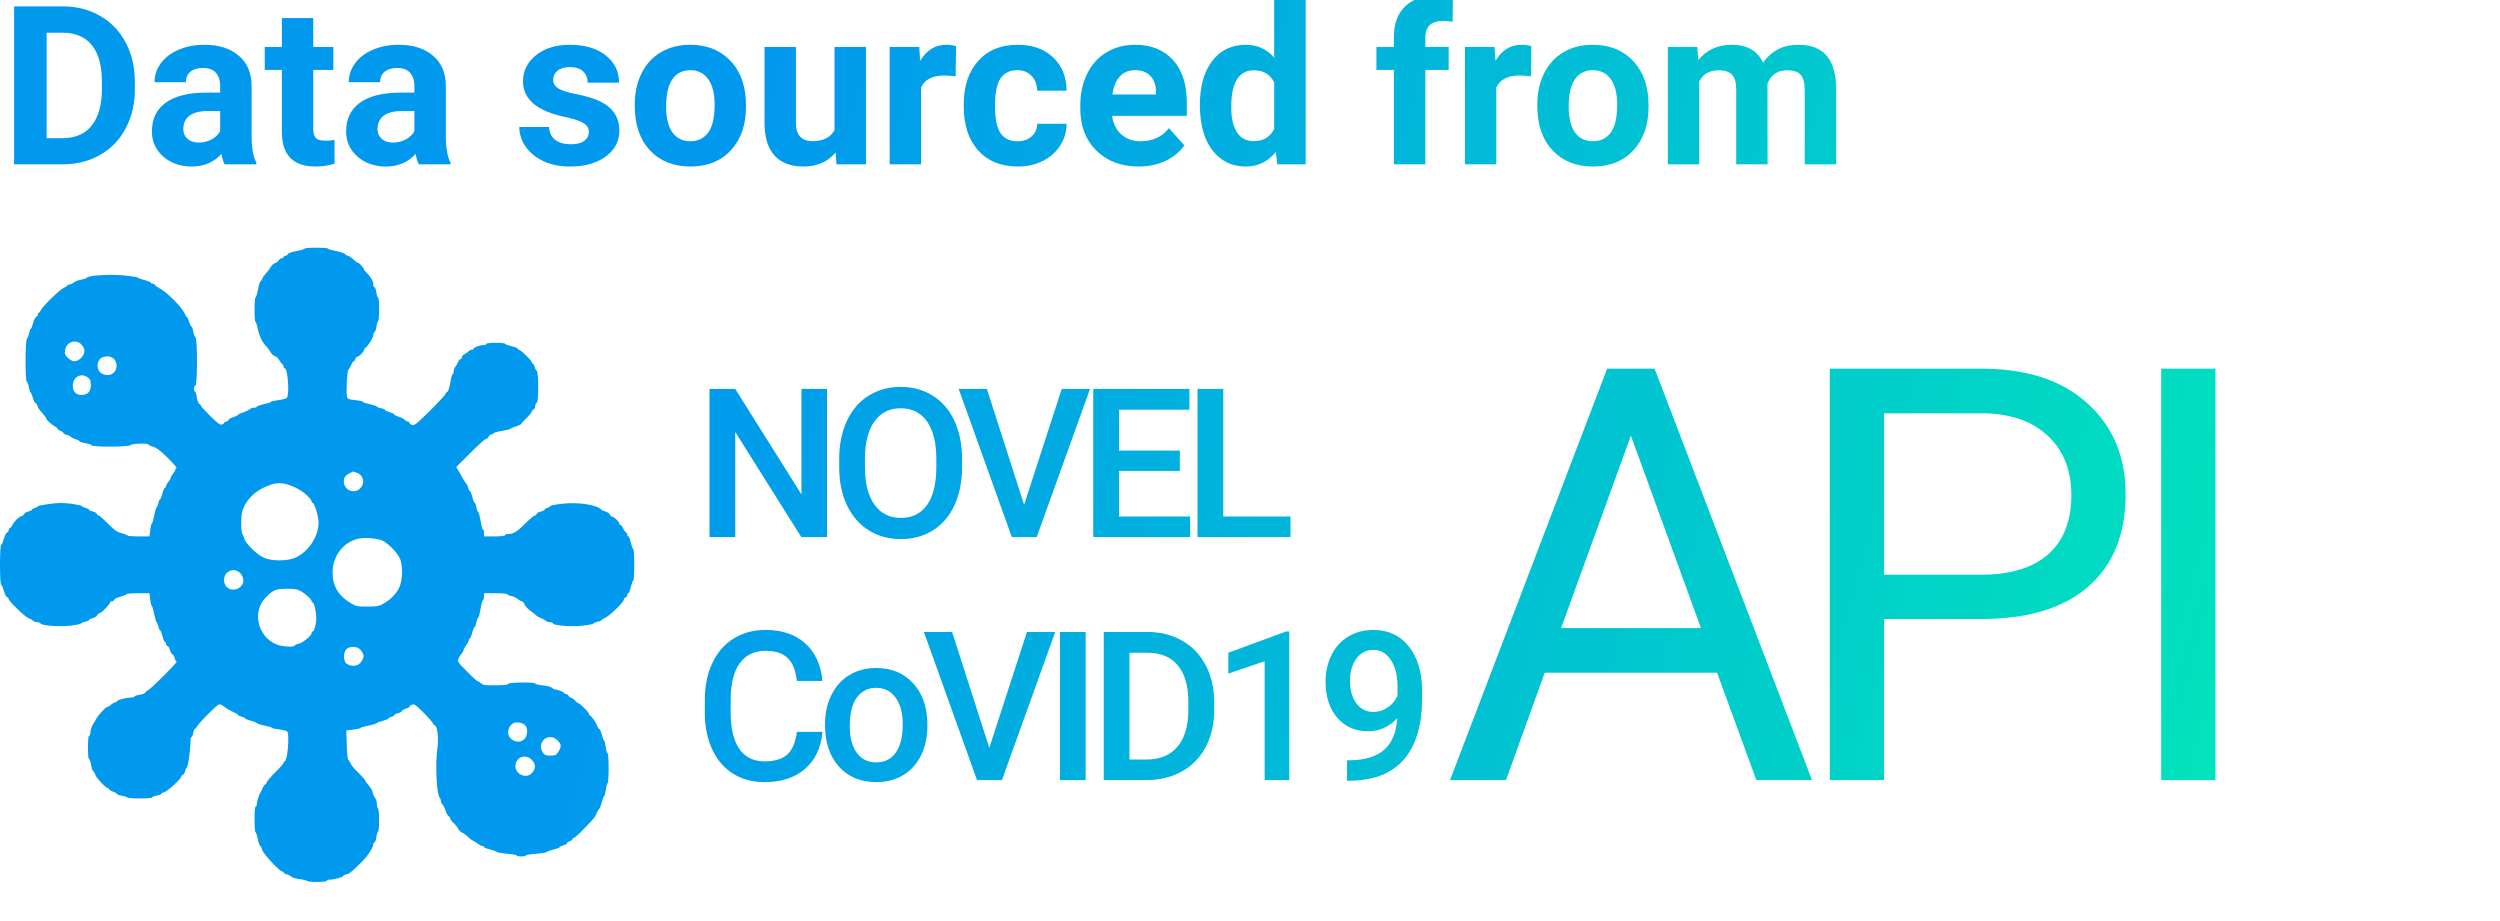 <svg width="1080" height="398" viewBox="0 0 1080 398" fill="none" xmlns="http://www.w3.org/2000/svg">
<g clip-path="url(#clip0)">
<path d="M6.094 71V2.75H27.094C33.094 2.75 38.453 4.109 43.172 6.828C47.922 9.516 51.625 13.359 54.281 18.359C56.938 23.328 58.266 28.984 58.266 35.328V38.469C58.266 44.812 56.953 50.453 54.328 55.391C51.734 60.328 48.062 64.156 43.312 66.875C38.562 69.594 33.203 70.969 27.234 71H6.094ZM20.156 14.141V59.703H26.953C32.453 59.703 36.656 57.906 39.562 54.312C42.469 50.719 43.953 45.578 44.016 38.891V35.281C44.016 28.344 42.578 23.094 39.703 19.531C36.828 15.938 32.625 14.141 27.094 14.141H20.156Z" fill="url(#paint0_linear)"/>
<path d="M97.031 71C96.406 69.781 95.953 68.266 95.672 66.453C92.391 70.109 88.125 71.938 82.875 71.938C77.906 71.938 73.781 70.5 70.5 67.625C67.25 64.75 65.625 61.125 65.625 56.75C65.625 51.375 67.609 47.25 71.578 44.375C75.578 41.5 81.344 40.047 88.875 40.016H95.109V37.109C95.109 34.766 94.5 32.891 93.281 31.484C92.094 30.078 90.203 29.375 87.609 29.375C85.328 29.375 83.531 29.922 82.219 31.016C80.938 32.109 80.297 33.609 80.297 35.516H66.75C66.75 32.578 67.656 29.859 69.469 27.359C71.281 24.859 73.844 22.906 77.156 21.5C80.469 20.062 84.188 19.344 88.312 19.344C94.562 19.344 99.516 20.922 103.172 24.078C106.859 27.203 108.703 31.609 108.703 37.297V59.281C108.734 64.094 109.406 67.734 110.719 70.203V71H97.031ZM85.828 61.578C87.828 61.578 89.672 61.141 91.359 60.266C93.047 59.359 94.297 58.156 95.109 56.656V47.938H90.047C83.266 47.938 79.656 50.281 79.219 54.969L79.172 55.766C79.172 57.453 79.766 58.844 80.953 59.938C82.141 61.031 83.766 61.578 85.828 61.578Z" fill="url(#paint1_linear)"/>
<path d="M135.328 7.812V20.281H144V30.219H135.328V55.531C135.328 57.406 135.688 58.75 136.406 59.562C137.125 60.375 138.5 60.781 140.531 60.781C142.031 60.781 143.359 60.672 144.516 60.453V70.719C141.859 71.531 139.125 71.938 136.312 71.938C126.812 71.938 121.969 67.141 121.781 57.547V30.219H114.375V20.281H121.781V7.812H135.328Z" fill="url(#paint2_linear)"/>
<path d="M180.938 71C180.312 69.781 179.859 68.266 179.578 66.453C176.297 70.109 172.031 71.938 166.781 71.938C161.812 71.938 157.688 70.5 154.406 67.625C151.156 64.75 149.531 61.125 149.531 56.75C149.531 51.375 151.516 47.25 155.484 44.375C159.484 41.5 165.25 40.047 172.781 40.016H179.016V37.109C179.016 34.766 178.406 32.891 177.188 31.484C176 30.078 174.109 29.375 171.516 29.375C169.234 29.375 167.438 29.922 166.125 31.016C164.844 32.109 164.203 33.609 164.203 35.516H150.656C150.656 32.578 151.562 29.859 153.375 27.359C155.188 24.859 157.75 22.906 161.062 21.5C164.375 20.062 168.094 19.344 172.219 19.344C178.469 19.344 183.422 20.922 187.078 24.078C190.766 27.203 192.609 31.609 192.609 37.297V59.281C192.641 64.094 193.312 67.734 194.625 70.203V71H180.938ZM169.734 61.578C171.734 61.578 173.578 61.141 175.266 60.266C176.953 59.359 178.203 58.156 179.016 56.656V47.938H173.953C167.172 47.938 163.562 50.281 163.125 54.969L163.078 55.766C163.078 57.453 163.672 58.844 164.859 59.938C166.047 61.031 167.672 61.578 169.734 61.578Z" fill="url(#paint3_linear)"/>
<path d="M254.391 56.984C254.391 55.328 253.562 54.031 251.906 53.094C250.281 52.125 247.656 51.266 244.031 50.516C231.969 47.984 225.938 42.859 225.938 35.141C225.938 30.641 227.797 26.891 231.516 23.891C235.266 20.859 240.156 19.344 246.188 19.344C252.625 19.344 257.766 20.859 261.609 23.891C265.484 26.922 267.422 30.859 267.422 35.703H253.875C253.875 33.766 253.25 32.172 252 30.922C250.75 29.641 248.797 29 246.141 29C243.859 29 242.094 29.516 240.844 30.547C239.594 31.578 238.969 32.891 238.969 34.484C238.969 35.984 239.672 37.203 241.078 38.141C242.516 39.047 244.922 39.844 248.297 40.531C251.672 41.188 254.516 41.938 256.828 42.781C263.984 45.406 267.562 49.953 267.562 56.422C267.562 61.047 265.578 64.797 261.609 67.672C257.641 70.516 252.516 71.938 246.234 71.938C241.984 71.938 238.203 71.188 234.891 69.688C231.609 68.156 229.031 66.078 227.156 63.453C225.281 60.797 224.344 57.938 224.344 54.875H237.188C237.312 57.281 238.203 59.125 239.859 60.406C241.516 61.688 243.734 62.328 246.516 62.328C249.109 62.328 251.062 61.844 252.375 60.875C253.719 59.875 254.391 58.578 254.391 56.984Z" fill="url(#paint4_linear)"/>
<path d="M274.219 45.172C274.219 40.141 275.188 35.656 277.125 31.719C279.062 27.781 281.844 24.734 285.469 22.578C289.125 20.422 293.359 19.344 298.172 19.344C305.016 19.344 310.594 21.438 314.906 25.625C319.25 29.812 321.672 35.5 322.172 42.688L322.266 46.156C322.266 53.938 320.094 60.188 315.75 64.906C311.406 69.594 305.578 71.938 298.266 71.938C290.953 71.938 285.109 69.594 280.734 64.906C276.391 60.219 274.219 53.844 274.219 45.781V45.172ZM287.766 46.156C287.766 50.969 288.672 54.656 290.484 57.219C292.297 59.75 294.891 61.016 298.266 61.016C301.547 61.016 304.109 59.766 305.953 57.266C307.797 54.734 308.719 50.703 308.719 45.172C308.719 40.453 307.797 36.797 305.953 34.203C304.109 31.609 301.516 30.312 298.172 30.312C294.859 30.312 292.297 31.609 290.484 34.203C288.672 36.766 287.766 40.75 287.766 46.156Z" fill="url(#paint5_linear)"/>
<path d="M360.984 65.844C357.641 69.906 353.016 71.938 347.109 71.938C341.672 71.938 337.516 70.375 334.641 67.25C331.797 64.125 330.344 59.547 330.281 53.516V20.281H343.828V53.047C343.828 58.328 346.234 60.969 351.047 60.969C355.641 60.969 358.797 59.375 360.516 56.188V20.281H374.109V71H361.359L360.984 65.844Z" fill="url(#paint6_linear)"/>
<path d="M412.828 32.984C410.984 32.734 409.359 32.609 407.953 32.609C402.828 32.609 399.469 34.344 397.875 37.812V71H384.328V20.281H397.125L397.5 26.328C400.219 21.672 403.984 19.344 408.797 19.344C410.297 19.344 411.703 19.547 413.016 19.953L412.828 32.984Z" fill="url(#paint7_linear)"/>
<path d="M439.547 61.016C442.047 61.016 444.078 60.328 445.641 58.953C447.203 57.578 448.016 55.75 448.078 53.469H460.781C460.75 56.906 459.812 60.062 457.969 62.938C456.125 65.781 453.594 68 450.375 69.594C447.188 71.156 443.656 71.938 439.781 71.938C432.531 71.938 426.812 69.641 422.625 65.047C418.438 60.422 416.344 54.047 416.344 45.922V45.031C416.344 37.219 418.422 30.984 422.578 26.328C426.734 21.672 432.438 19.344 439.688 19.344C446.031 19.344 451.109 21.156 454.922 24.781C458.766 28.375 460.719 33.172 460.781 39.172H448.078C448.016 36.547 447.203 34.422 445.641 32.797C444.078 31.141 442.016 30.312 439.453 30.312C436.297 30.312 433.906 31.469 432.281 33.781C430.688 36.062 429.891 39.781 429.891 44.938V46.344C429.891 51.562 430.688 55.312 432.281 57.594C433.875 59.875 436.297 61.016 439.547 61.016Z" fill="url(#paint8_linear)"/>
<path d="M491.859 71.938C484.422 71.938 478.359 69.656 473.672 65.094C469.016 60.531 466.688 54.453 466.688 46.859V45.547C466.688 40.453 467.672 35.906 469.641 31.906C471.609 27.875 474.391 24.781 477.984 22.625C481.609 20.438 485.734 19.344 490.359 19.344C497.297 19.344 502.75 21.531 506.719 25.906C510.719 30.281 512.719 36.484 512.719 44.516V50.047H480.422C480.859 53.359 482.172 56.016 484.359 58.016C486.578 60.016 489.375 61.016 492.75 61.016C497.969 61.016 502.047 59.125 504.984 55.344L511.641 62.797C509.609 65.672 506.859 67.922 503.391 69.547C499.922 71.141 496.078 71.938 491.859 71.938ZM490.312 30.312C487.625 30.312 485.438 31.219 483.75 33.031C482.094 34.844 481.031 37.438 480.562 40.812H499.406V39.734C499.344 36.734 498.531 34.422 496.969 32.797C495.406 31.141 493.188 30.312 490.312 30.312Z" fill="url(#paint9_linear)"/>
<path d="M518.344 45.266C518.344 37.359 520.109 31.062 523.641 26.375C527.203 21.688 532.062 19.344 538.219 19.344C543.156 19.344 547.234 21.188 550.453 24.875V-1H564.047V71H551.812L551.156 65.609C547.781 69.828 543.438 71.938 538.125 71.938C532.156 71.938 527.359 69.594 523.734 64.906C520.141 60.188 518.344 53.641 518.344 45.266ZM531.891 46.25C531.891 51 532.719 54.641 534.375 57.172C536.031 59.703 538.438 60.969 541.594 60.969C545.781 60.969 548.734 59.203 550.453 55.672V35.656C548.766 32.125 545.844 30.359 541.688 30.359C535.156 30.359 531.891 35.656 531.891 46.25Z" fill="url(#paint10_linear)"/>
<path d="M602.156 71V30.219H594.609V20.281H602.156V15.969C602.156 10.281 603.781 5.875 607.031 2.75C610.312 -0.406 614.891 -1.984 620.766 -1.984C622.641 -1.984 624.938 -1.672 627.656 -1.047L627.516 9.453C626.391 9.172 625.016 9.031 623.391 9.031C618.297 9.031 615.75 11.422 615.75 16.203V20.281H625.828V30.219H615.75V71H602.156Z" fill="url(#paint11_linear)"/>
<path d="M661.359 32.984C659.516 32.734 657.891 32.609 656.484 32.609C651.359 32.609 648 34.344 646.406 37.812V71H632.859V20.281H645.656L646.031 26.328C648.75 21.672 652.516 19.344 657.328 19.344C658.828 19.344 660.234 19.547 661.547 19.953L661.359 32.984Z" fill="url(#paint12_linear)"/>
<path d="M664.125 45.172C664.125 40.141 665.094 35.656 667.031 31.719C668.969 27.781 671.75 24.734 675.375 22.578C679.031 20.422 683.266 19.344 688.078 19.344C694.922 19.344 700.5 21.438 704.812 25.625C709.156 29.812 711.578 35.5 712.078 42.688L712.172 46.156C712.172 53.938 710 60.188 705.656 64.906C701.312 69.594 695.484 71.938 688.172 71.938C680.859 71.938 675.016 69.594 670.641 64.906C666.297 60.219 664.125 53.844 664.125 45.781V45.172ZM677.672 46.156C677.672 50.969 678.578 54.656 680.391 57.219C682.203 59.75 684.797 61.016 688.172 61.016C691.453 61.016 694.016 59.766 695.859 57.266C697.703 54.734 698.625 50.703 698.625 45.172C698.625 40.453 697.703 36.797 695.859 34.203C694.016 31.609 691.422 30.312 688.078 30.312C684.766 30.312 682.203 31.609 680.391 34.203C678.578 36.766 677.672 40.75 677.672 46.156Z" fill="url(#paint13_linear)"/>
<path d="M733.219 20.281L733.641 25.953C737.234 21.547 742.094 19.344 748.219 19.344C754.75 19.344 759.234 21.922 761.672 27.078C765.234 21.922 770.312 19.344 776.906 19.344C782.406 19.344 786.5 20.953 789.188 24.172C791.875 27.359 793.219 32.172 793.219 38.609V71H779.625V38.656C779.625 35.781 779.062 33.688 777.938 32.375C776.812 31.031 774.828 30.359 771.984 30.359C767.922 30.359 765.109 32.297 763.547 36.172L763.594 71H750.047V38.703C750.047 35.766 749.469 33.641 748.312 32.328C747.156 31.016 745.188 30.359 742.406 30.359C738.562 30.359 735.781 31.953 734.062 35.141V71H720.516V20.281H733.219Z" fill="url(#paint14_linear)"/>
<path d="M131.59 107.401C131.59 107.651 130.03 108.102 128.118 108.453C126.005 108.853 124.495 109.354 124.344 109.805C124.193 110.206 123.74 110.506 123.287 110.506C122.885 110.506 122.533 110.707 122.533 111.007C122.533 111.258 122.231 111.508 121.828 111.508C121.426 111.508 120.771 111.909 120.419 112.46C120.067 112.961 119.312 113.512 118.708 113.712C118.155 113.863 117.349 114.614 116.947 115.365C116.544 116.117 115.639 117.319 114.884 118.07C114.179 118.872 113.424 119.924 113.223 120.475C113.072 121.076 112.72 121.527 112.519 121.527C112.317 121.527 111.814 123.079 111.462 125.033C111.11 126.936 110.606 128.539 110.355 128.539C110.154 128.539 109.952 130.894 109.952 133.799C109.952 136.704 110.154 139.059 110.355 139.059C110.556 139.059 111.059 140.411 111.361 142.064C112.015 145.22 113.475 148.125 115.186 149.828C115.79 150.379 116.544 151.481 116.947 152.233C117.349 152.984 118.205 153.735 118.809 153.886C119.413 154.036 120.218 154.787 120.57 155.488C120.973 156.24 121.576 157.041 121.878 157.242C122.231 157.442 122.533 157.993 122.533 158.344C122.533 158.744 122.734 159.095 122.985 159.095C124.344 159.095 125.149 170.616 123.891 171.868C123.539 172.219 121.828 172.67 120.117 172.87C118.406 173.071 116.997 173.371 116.997 173.622C116.997 173.822 115.639 174.273 113.978 174.623C112.317 174.974 110.959 175.475 110.959 175.675C110.959 175.926 110.405 176.126 109.751 176.126C109.046 176.126 108.191 176.427 107.788 176.827C107.436 177.228 106.128 177.829 105.021 178.18C103.863 178.531 102.907 178.931 102.907 179.132C102.907 179.332 102.001 179.783 100.945 180.133C99.838 180.484 98.831 181.085 98.68 181.436C98.529 181.837 98.076 182.137 97.624 182.137C97.221 182.137 96.869 182.337 96.869 182.588C96.869 182.838 96.416 183.239 95.862 183.389C95.057 183.64 94 182.838 90.83 179.733C88.616 177.529 86.804 175.525 86.804 175.225C86.804 174.974 86.502 174.623 86.1 174.473C85.697 174.323 85.244 173.121 85.043 171.668C84.842 170.265 84.49 169.113 84.238 169.113C83.534 169.113 83.684 166.709 84.439 166.509C85.295 166.208 85.345 146.222 84.439 145.671C84.087 145.47 83.684 144.318 83.483 143.166C83.282 142.014 82.98 141.062 82.728 141.062C82.527 141.062 82.024 140.161 81.722 139.059C81.37 137.956 80.967 137.055 80.816 137.055C80.665 137.055 80.212 136.354 79.81 135.502C78.552 132.647 72.06 126.135 68.89 124.532C68.085 124.131 67.229 123.48 67.028 123.18C66.827 122.829 66.273 122.528 65.921 122.528C65.519 122.528 65.166 122.328 65.166 122.128C65.166 121.877 63.959 121.426 62.55 121.026C61.09 120.675 59.782 120.174 59.631 119.974C59.48 119.723 56.763 119.322 53.592 118.972C47.503 118.371 38.144 118.972 37.54 119.974C37.339 120.274 36.231 120.625 35.074 120.825C33.866 121.026 32.608 121.476 32.256 121.827C31.853 122.178 30.998 122.629 30.243 122.829C29.539 122.979 28.935 123.28 28.935 123.48C28.935 123.63 28.23 124.081 27.375 124.482C25.614 125.233 18.065 132.697 17.613 134.099C17.411 134.6 17.059 135.051 16.807 135.051C16.556 135.051 16.355 135.402 16.355 135.803C16.355 136.253 16.052 136.704 15.65 136.854C15.247 137.005 14.643 138.257 14.291 139.609C13.939 140.962 13.486 142.064 13.285 142.064C13.084 142.064 12.782 142.916 12.58 143.917C12.379 144.969 11.976 145.971 11.675 146.171C10.869 146.672 10.819 164.505 11.624 165.006C11.926 165.206 12.329 166.258 12.48 167.31C12.681 168.412 12.983 169.414 13.235 169.564C13.436 169.714 13.939 170.816 14.241 171.969C14.593 173.171 15.096 174.122 15.348 174.122C15.6 174.122 15.952 174.623 16.153 175.225C16.505 176.377 16.656 176.627 18.619 178.831C19.323 179.633 19.877 180.434 19.877 180.634C19.877 181.235 22.091 183.339 23.55 184.091C24.305 184.491 24.909 184.992 24.909 185.243C24.909 185.493 25.463 185.894 26.167 186.144C26.872 186.395 27.425 186.846 27.425 187.096C27.425 187.347 28.079 187.697 28.935 187.898C29.74 188.098 30.444 188.399 30.444 188.599C30.444 188.799 31.35 189.3 32.457 189.651C33.564 190.001 34.47 190.502 34.47 190.703C34.47 190.903 35.527 191.254 36.886 191.454C38.194 191.654 39.402 192.055 39.603 192.356C40.157 193.207 56.209 193.107 56.511 192.256C56.712 191.604 64.16 191.354 64.16 192.055C64.16 192.256 65.116 192.706 66.273 193.057C67.783 193.508 69.544 194.91 72.614 197.966C74.929 200.27 76.589 202.174 76.287 202.174C75.985 202.174 75.734 202.474 75.734 202.825C75.734 203.226 75.281 204.027 74.727 204.678C74.174 205.329 73.721 206.081 73.721 206.431C73.721 206.782 73.268 207.533 72.714 208.185C72.161 208.836 71.708 209.637 71.708 210.038C71.708 210.389 71.507 210.689 71.255 210.689C71.004 210.689 70.5 211.791 70.148 213.194C69.796 214.546 69.343 215.698 69.142 215.698C68.94 215.698 68.588 216.45 68.437 217.301C68.236 218.203 67.884 219.054 67.632 219.205C67.431 219.355 66.927 221.008 66.575 222.861C66.223 224.715 65.77 226.218 65.569 226.218C65.418 226.218 65.066 227.47 64.915 228.973L64.562 231.728H59.832C57.215 231.728 55.102 231.577 55.102 231.327C55.102 231.127 53.995 230.726 52.636 230.375C50.573 229.874 49.567 229.173 46.698 226.268C44.786 224.314 42.974 222.711 42.672 222.711C42.371 222.711 42.018 222.411 41.867 222.01C41.716 221.609 40.911 221.158 40.056 220.958C39.2 220.758 38.496 220.457 38.496 220.207C38.496 220.006 37.892 219.656 37.137 219.455C36.382 219.305 35.627 218.904 35.426 218.654C35.275 218.403 33.162 217.952 30.746 217.602C27.325 217.201 25.161 217.201 21.336 217.702C18.619 218.053 16.355 218.503 16.355 218.704C16.355 218.904 15.801 219.255 15.096 219.405C14.392 219.605 13.838 219.906 13.838 220.156C13.838 220.407 13.134 220.758 12.278 220.958C11.423 221.158 10.618 221.609 10.467 222.01C10.366 222.361 9.762 222.811 9.259 222.962C8.001 223.362 6.24 225.116 5.334 226.869C4.931 227.62 4.428 228.221 4.177 228.221C3.975 228.221 3.774 228.572 3.774 228.973C3.774 229.423 3.472 229.874 3.07 230.024C2.667 230.175 2.063 231.327 1.711 232.629C1.359 233.932 0.855 235.134 0.554 235.334C0.201 235.585 0 238.64 0 244C0 249.36 0.201 252.415 0.554 252.666C0.855 252.866 1.359 254.068 1.711 255.371C2.063 256.673 2.667 257.825 3.07 257.975C3.472 258.126 3.774 258.527 3.774 258.827C3.774 259.729 10.92 266.591 12.329 267.042C12.983 267.242 13.838 267.743 14.241 268.094C14.593 268.495 15.449 268.795 16.103 268.795C16.757 268.795 17.361 268.996 17.462 269.296C17.764 270.248 25.563 270.849 30.243 270.298C32.659 270.048 34.772 269.597 34.923 269.396C35.074 269.146 35.98 268.745 36.886 268.545C37.741 268.395 38.496 268.044 38.496 267.793C38.496 267.543 39.2 267.242 40.005 267.042C40.861 266.842 41.767 266.291 42.018 265.74C42.32 265.239 42.874 264.788 43.226 264.788C43.931 264.788 47.554 260.981 47.554 260.23C47.554 259.979 47.906 259.779 48.309 259.779C48.761 259.779 49.214 259.478 49.365 259.078C49.516 258.677 50.774 258.076 52.133 257.725C53.492 257.374 54.599 256.924 54.599 256.673C54.599 256.473 56.813 256.272 59.581 256.272H64.562L64.915 259.027C65.066 260.53 65.418 261.782 65.569 261.782C65.77 261.782 66.223 263.285 66.575 265.139C66.927 266.992 67.431 268.645 67.632 268.795C67.884 268.945 68.236 269.797 68.437 270.699C68.588 271.55 68.94 272.302 69.192 272.302C69.393 272.302 69.846 273.454 70.198 274.806C70.551 276.209 71.004 277.311 71.255 277.311C71.507 277.311 71.708 277.661 71.708 278.062C71.708 278.513 72.01 278.964 72.412 279.114C72.815 279.264 73.318 280.066 73.469 280.917C73.671 281.719 74.123 282.52 74.476 282.671C74.878 282.771 75.331 283.572 75.482 284.374C75.683 285.175 76.036 285.826 76.338 285.826C76.589 285.826 74.023 288.631 70.551 292.088C67.129 295.544 64.009 298.349 63.707 298.349C63.405 298.349 63.002 298.7 62.851 299.101C62.7 299.501 61.543 299.952 60.335 300.152C59.128 300.303 58.121 300.653 58.121 300.904C58.121 301.154 57.417 301.355 56.561 301.355C54.498 301.355 50.573 302.357 50.573 302.908C50.573 303.158 50.271 303.358 49.919 303.358C49.516 303.358 48.711 303.809 48.057 304.36C47.403 304.911 46.698 305.362 46.447 305.362C45.692 305.362 42.371 308.969 41.515 310.622C41.113 311.473 40.66 312.224 40.509 312.375C39.905 312.926 38.999 315.531 38.999 316.633C38.999 317.334 38.798 317.885 38.496 317.885C38.194 317.885 37.993 319.888 37.993 322.894C37.993 325.699 38.194 327.903 38.446 327.903C38.748 327.903 39.1 328.905 39.301 330.157C39.452 331.46 39.905 332.762 40.257 333.063C40.609 333.413 41.062 334.215 41.213 334.816C41.666 336.118 45.692 340.426 46.497 340.426C46.799 340.426 47.05 340.626 47.05 340.877C47.05 341.127 47.856 341.628 48.812 341.979C49.768 342.329 50.573 342.83 50.573 343.031C50.573 343.231 51.479 343.582 52.586 343.732C53.693 343.932 54.75 344.283 54.901 344.483C55.253 345.084 65.669 345.084 65.669 344.483C65.669 344.233 66.575 343.882 67.682 343.682C68.789 343.482 69.695 343.181 69.695 342.931C69.695 342.73 70.249 342.38 70.953 342.229C72.312 341.879 78.25 336.469 78.25 335.567C78.25 335.267 78.552 334.916 78.954 334.766C79.306 334.615 79.81 333.864 80.011 333.063C80.162 332.311 80.514 331.56 80.766 331.41C81.269 331.109 82.275 323.796 82.275 320.54C82.275 319.337 82.477 318.386 82.728 318.386C82.98 318.386 83.332 317.584 83.483 316.633C83.684 315.681 83.986 314.879 84.238 314.879C84.439 314.879 84.942 314.278 85.295 313.577C85.697 312.876 87.912 310.421 90.277 308.117C94.051 304.36 94.604 303.959 95.56 304.46C96.164 304.761 96.718 305.162 96.869 305.312C97.221 305.713 99.838 307.215 101.549 307.967C102.303 308.317 102.907 308.768 102.907 308.918C102.907 309.119 103.612 309.419 104.417 309.62C105.272 309.82 105.927 310.121 105.927 310.371C105.927 310.572 107.084 311.022 108.443 311.373C109.852 311.724 110.959 312.174 110.959 312.375C110.959 312.575 112.418 313.076 114.23 313.427C116.041 313.777 117.5 314.228 117.5 314.429C117.5 314.629 118.909 314.929 120.671 315.13C122.382 315.33 123.942 315.731 124.143 316.082C125.149 317.584 124.143 328.905 122.985 328.905C122.734 328.905 122.533 329.155 122.533 329.506C122.533 329.807 120.973 331.61 119.06 333.463C117.148 335.367 115.437 337.37 115.236 337.921C115.085 338.472 114.733 338.923 114.532 338.923C114.28 338.923 113.827 339.675 113.424 340.526C113.072 341.428 112.67 342.279 112.519 342.43C112.015 342.88 110.959 346.186 110.959 347.339C110.959 347.94 110.757 348.441 110.455 348.441C110.154 348.441 109.952 350.595 109.952 353.951C109.952 356.956 110.154 359.461 110.355 359.461C110.556 359.461 111.059 360.813 111.361 362.466C111.714 364.119 112.217 365.472 112.468 365.472C112.67 365.472 113.072 366.173 113.223 367.075C113.626 368.728 120.771 376.492 121.929 376.492C122.281 376.492 122.533 376.692 122.533 376.943C122.533 377.193 123.136 377.544 123.841 377.694C124.596 377.894 125.502 378.345 125.854 378.746C126.256 379.147 127.917 379.597 129.578 379.798C131.238 379.998 132.597 380.349 132.597 380.549C132.597 380.8 134.509 381 136.874 381C139.39 381 141.152 380.8 141.152 380.499C141.152 380.199 141.755 379.998 142.46 379.998C144.221 379.998 148.197 378.946 148.197 378.495C148.197 378.295 148.8 377.944 149.505 377.794C151.015 377.393 151.266 377.193 155.644 372.985C158.714 370.08 161.28 366.223 161.28 364.57C161.28 364.269 161.481 363.969 161.733 363.969C162.035 363.969 162.387 362.967 162.588 361.715C162.739 360.463 163.092 359.31 163.343 359.16C163.947 358.81 163.897 349.593 163.293 349.192C163.041 349.042 162.79 348.14 162.79 347.188C162.79 346.287 162.488 345.185 162.085 344.834C161.733 344.433 161.23 343.431 161.079 342.58C160.777 341.177 160.324 340.476 158.261 338.072C158.009 337.721 157.758 337.32 157.758 337.12C157.758 336.92 156.399 335.417 154.789 333.814C153.128 332.211 151.618 330.408 151.417 329.757C151.216 329.155 150.813 328.504 150.511 328.304C150.159 328.053 149.907 325.549 149.807 321.742L149.606 315.531L152.675 315.18C154.386 314.979 155.745 314.679 155.745 314.479C155.745 314.278 157.254 313.827 159.116 313.477C160.978 313.126 162.639 312.625 162.79 312.375C162.941 312.124 164.148 311.673 165.457 311.373C166.765 311.022 167.822 310.572 167.822 310.371C167.822 310.171 168.375 309.82 169.08 309.67C169.784 309.469 170.338 309.169 170.338 308.918C170.338 308.668 171.042 308.317 171.898 308.117C172.753 307.917 173.558 307.466 173.709 307.115C173.81 306.714 174.615 306.264 175.42 306.113C176.226 305.913 176.88 305.562 176.88 305.312C176.88 305.061 177.383 304.661 178.037 304.41C178.993 304.06 179.647 304.51 182.969 307.867C185.082 309.97 186.944 312.124 187.095 312.575C187.296 313.026 187.598 313.377 187.85 313.377C188.907 313.377 189.561 319.137 189.007 322.794C187.95 329.556 188.554 343.231 190.014 344.684C190.265 344.934 190.466 345.535 190.466 345.986C190.466 346.487 190.768 347.188 191.121 347.539C191.523 347.89 192.127 349.092 192.479 350.194C192.832 351.296 193.435 352.398 193.788 352.598C194.19 352.799 194.492 353.299 194.492 353.6C194.492 353.951 195.096 354.802 195.901 355.453C196.656 356.155 197.562 357.307 197.964 358.058C198.367 358.81 199.172 359.611 199.726 359.761C200.329 359.962 201.336 360.713 202.04 361.414C202.745 362.166 204.003 363.067 204.808 363.468C205.664 363.869 206.62 364.52 206.972 364.871C207.324 365.171 207.978 365.472 208.381 365.472C208.783 365.472 209.085 365.672 209.085 365.922C209.085 366.173 210.293 366.674 211.752 366.974C213.161 367.325 214.52 367.826 214.671 368.076C214.822 368.277 216.785 368.627 219.049 368.828C221.314 368.978 223.175 369.329 223.175 369.529C223.175 369.78 224.081 369.98 225.188 369.98C226.295 369.98 227.201 369.78 227.201 369.529C227.201 369.329 229.164 368.978 231.579 368.828C233.944 368.627 236.058 368.327 236.209 368.076C236.36 367.826 237.718 367.325 239.178 366.974C240.587 366.674 241.794 366.173 241.794 365.973C241.794 365.722 242.499 365.422 243.304 365.221C244.159 365.021 244.814 364.67 244.814 364.42C244.814 364.169 245.367 363.718 246.072 363.468C246.776 363.218 247.33 362.767 247.33 362.466C247.33 362.216 247.581 361.965 247.934 361.965C248.235 361.965 250.248 360.162 252.311 358.008C256.891 353.249 256.991 353.149 257.847 351.095C258.199 350.194 258.702 349.442 258.853 349.442C259.055 349.442 259.507 348.24 259.91 346.788C260.262 345.385 260.765 344.033 261.017 343.882C261.269 343.732 261.571 342.43 261.772 341.027C261.923 339.574 262.275 338.422 262.476 338.422C262.728 338.422 262.929 335.467 262.929 331.91C262.929 328.254 262.728 325.399 262.476 325.399C262.225 325.399 261.822 324.146 261.671 322.643C261.47 321.141 261.168 319.888 260.967 319.888C260.765 319.888 260.313 318.736 259.96 317.384C259.608 315.981 259.105 314.879 258.904 314.879C258.652 314.879 258.3 314.378 258.098 313.777C257.696 312.425 255.884 309.77 255.029 309.219C254.677 309.019 254.375 308.568 254.375 308.267C254.375 307.666 250.55 303.859 249.946 303.859C249.745 303.859 249.041 303.258 248.386 302.607C247.732 301.906 246.927 301.355 246.575 301.355C246.223 301.355 245.82 301.004 245.619 300.603C245.468 300.203 245.015 299.852 244.562 299.852C244.159 299.852 243.807 299.652 243.807 299.451C243.807 299.05 240.889 297.848 239.832 297.848C239.48 297.848 238.876 297.548 238.473 297.147C238.121 296.746 236.309 296.245 234.498 296.095C232.686 295.895 231.227 295.544 231.227 295.294C231.227 294.592 219.754 294.743 219.552 295.444C219.401 295.845 217.64 296.045 214.067 296.045C209.639 296.095 208.633 295.945 207.878 295.243C207.374 294.743 206.771 294.342 206.469 294.342C206.167 294.342 204.003 292.438 201.738 290.084C197.713 286.027 197.562 285.776 198.115 284.474C198.417 283.672 198.971 282.821 199.273 282.57C199.625 282.27 200.078 281.518 200.279 280.817C200.48 280.116 201.084 279.014 201.588 278.363C202.141 277.712 202.544 276.86 202.544 276.509C202.544 276.109 202.745 275.808 202.946 275.808C203.198 275.808 203.651 274.706 204.003 273.303C204.355 271.951 204.858 270.799 205.06 270.799C205.311 270.799 205.613 269.897 205.815 268.795C206.016 267.693 206.368 266.792 206.569 266.792C206.821 266.792 207.274 265.088 207.626 263.035C207.928 260.981 208.431 259.278 208.633 259.278C208.884 259.278 209.085 258.577 209.085 257.775V256.272H214.118C216.885 256.272 219.15 256.473 219.15 256.723C219.15 256.974 219.905 257.324 220.861 257.475C221.766 257.675 223.075 258.226 223.679 258.777C224.333 259.328 225.138 259.779 225.44 259.779C225.792 259.779 226.346 260.38 226.648 261.131C227 261.933 228.057 263.085 229.013 263.786C230.019 264.487 231.176 265.389 231.629 265.84C232.082 266.291 233.038 266.842 233.743 267.042C234.397 267.242 235.253 267.743 235.655 268.094C236.007 268.495 236.863 268.795 237.517 268.795C238.171 268.795 238.775 268.996 238.876 269.296C239.178 270.248 246.977 270.849 251.657 270.298C254.073 270.048 256.186 269.597 256.337 269.396C256.488 269.146 257.394 268.745 258.3 268.545C259.155 268.395 259.91 268.044 259.91 267.894C259.91 267.693 260.615 267.192 261.52 266.842C263.432 265.99 269.471 260.079 269.471 259.078C269.471 258.677 269.823 258.276 270.226 258.076C270.628 257.925 270.981 257.475 270.981 257.024C270.981 256.623 271.182 256.272 271.434 256.272C271.685 256.272 272.188 255.02 272.541 253.517C272.893 252.015 273.346 250.762 273.597 250.762C273.799 250.762 274 247.707 274 244C274 240.293 273.799 237.238 273.597 237.238C273.346 237.238 272.893 235.985 272.541 234.483C272.188 232.98 271.685 231.728 271.434 231.728C271.182 231.728 270.981 231.377 270.981 230.976C270.981 230.626 270.679 230.075 270.327 229.874C269.974 229.674 269.421 228.872 269.119 228.071C268.767 227.32 268.263 226.718 267.961 226.718C267.71 226.718 267.458 226.418 267.458 226.067C267.458 225.316 265.244 223.212 264.439 223.212C264.187 223.212 263.734 222.811 263.483 222.26C263.181 221.759 262.325 221.158 261.571 220.958C260.816 220.808 260.061 220.457 259.91 220.307C258.249 218.153 249.997 216.8 243.002 217.602C240.285 217.902 237.97 218.353 237.819 218.604C237.668 218.854 237.014 219.205 236.41 219.405C235.756 219.605 235.253 219.956 235.253 220.207C235.253 220.457 234.548 220.758 233.693 220.958C232.837 221.158 232.032 221.609 231.881 222.01C231.73 222.411 231.378 222.711 231.126 222.711C230.573 222.711 229.717 223.463 225.691 227.32C223.175 229.824 221.464 230.726 219.351 230.726C218.697 230.726 218.143 230.926 218.143 231.227C218.143 231.527 216.281 231.728 213.614 231.728H209.085V230.225C209.085 229.373 208.884 228.722 208.633 228.722C208.431 228.722 207.928 227.019 207.626 224.965C207.274 222.912 206.821 221.208 206.569 221.208C206.368 221.208 206.016 220.307 205.815 219.205C205.613 218.103 205.311 217.201 205.06 217.201C204.858 217.201 204.406 216.049 204.053 214.697C203.701 213.294 203.248 212.192 203.047 212.192C202.846 212.192 202.493 211.591 202.292 210.839C202.141 210.088 201.789 209.337 201.588 209.186C201.386 209.036 200.279 207.333 199.172 205.329L197.109 201.723L203.147 195.712C206.469 192.356 209.538 189.651 209.891 189.651C210.243 189.651 210.796 189.2 211.098 188.649C211.4 188.098 211.954 187.647 212.356 187.647C212.709 187.647 213.111 187.447 213.212 187.196C213.312 186.896 214.923 186.445 216.885 186.144C218.797 185.844 220.508 185.393 220.659 185.193C220.81 184.942 221.867 184.491 223.075 184.141C224.232 183.79 225.188 183.289 225.188 183.089C225.188 182.888 226.195 181.786 227.453 180.584C228.711 179.382 229.717 178.18 229.717 177.829C229.717 177.529 230.069 177.128 230.472 176.928C230.875 176.777 231.227 176.126 231.227 175.425C231.227 174.774 231.529 174.122 231.881 173.972C232.736 173.722 232.736 160.748 231.881 160.197C231.579 159.997 231.126 159.195 230.975 158.444C230.774 157.693 230.422 157.091 230.17 157.091C229.918 157.091 229.717 156.841 229.717 156.49C229.717 155.789 224.937 151.08 224.182 151.08C223.93 151.08 223.679 150.88 223.679 150.63C223.679 150.379 222.421 149.878 220.911 149.528C219.401 149.177 218.143 148.726 218.143 148.476C218.143 148.275 216.332 148.075 214.118 148.075C211.752 148.075 210.092 148.275 210.092 148.576C210.092 148.826 209.538 149.077 208.884 149.077C207.324 149.077 204.556 150.079 204.556 150.63C204.556 150.88 204.255 151.08 203.852 151.08C203.449 151.08 202.795 151.381 202.443 151.732C202.091 152.132 201.286 152.683 200.631 153.034C200.028 153.335 199.524 153.936 199.524 154.336C199.524 154.737 199.273 155.088 199.021 155.088C198.719 155.088 198.216 155.689 197.864 156.44C197.562 157.242 197.008 158.143 196.656 158.494C196.304 158.845 196.002 159.696 196.002 160.397C196.002 161.049 195.801 161.6 195.549 161.6C195.348 161.6 194.844 163.253 194.543 165.306C194.14 167.661 193.637 169.113 193.184 169.314C192.781 169.464 192.479 169.815 192.479 170.165C192.479 170.466 189.46 173.722 185.787 177.378C179.949 183.189 178.993 183.94 177.987 183.59C177.383 183.339 176.88 182.939 176.88 182.638C176.88 182.388 176.578 182.137 176.175 182.137C175.823 182.137 175.219 181.786 174.867 181.386C174.515 180.985 173.357 180.384 172.3 180.033C171.193 179.733 170.338 179.282 170.338 179.082C170.338 178.831 169.432 178.38 168.325 178.08C167.218 177.729 166.312 177.278 166.312 177.078C166.312 176.827 165.507 176.527 164.551 176.327C163.595 176.176 162.79 175.826 162.79 175.625C162.79 175.425 161.431 174.974 159.77 174.623C158.11 174.273 156.751 173.822 156.751 173.571C156.751 173.371 155.292 173.02 153.48 172.87C150.562 172.52 150.159 172.369 149.907 171.317C149.455 169.464 149.907 160.097 150.511 159.696C150.813 159.496 151.316 158.594 151.669 157.693C152.071 156.841 152.524 156.09 152.776 156.09C152.977 156.09 153.329 155.639 153.48 155.088C153.631 154.537 154.084 154.086 154.386 154.086C155.141 154.086 157.254 151.882 157.254 151.181C157.254 150.88 157.556 150.429 157.909 150.229C159.016 149.528 161.28 145.821 161.28 144.669C161.28 144.068 161.481 143.567 161.733 143.567C162.035 143.567 162.387 142.565 162.588 141.313C162.739 140.06 163.092 138.908 163.343 138.758C163.947 138.407 163.947 128.539 163.343 128.539C163.092 128.539 162.739 127.537 162.588 126.285C162.387 125.033 162.035 124.031 161.733 124.031C161.481 124.031 161.28 123.58 161.28 122.979C161.28 121.476 160.123 119.473 158.16 117.619C157.657 117.169 157.254 116.618 157.254 116.367C157.254 115.816 155.141 113.512 154.638 113.512C154.386 113.512 153.782 113.111 153.279 112.61C151.467 111.007 150.763 110.506 150.26 110.506C150.008 110.506 149.455 110.156 149.052 109.755C148.649 109.354 146.788 108.753 144.976 108.403C143.164 108.052 141.655 107.601 141.655 107.401C141.655 107.15 139.39 107 136.623 107C133.855 107 131.59 107.2 131.59 107.401ZM35.225 148.876C36.936 150.73 36.886 152.784 35.024 154.637C33.061 156.54 31.3 156.54 29.337 154.587C28.029 153.234 27.828 152.784 28.13 151.181C28.683 147.624 32.86 146.322 35.225 148.876ZM50.12 156.59C51.278 160.397 47.856 163.253 44.233 161.499C41.213 160.097 41.566 154.988 44.736 154.186C47.352 153.485 49.466 154.437 50.12 156.59ZM37.993 163.102C38.999 163.854 39.251 164.505 39.251 166.358C39.251 169.163 37.842 170.616 35.175 170.616C32.81 170.616 31.451 169.163 31.451 166.609C31.451 162.802 35.074 160.848 37.993 163.102ZM154.185 204.227C156.449 205.029 157.556 207.684 156.5 209.737C154.034 214.446 147.391 211.841 148.7 206.682C148.851 205.931 149.706 205.079 150.763 204.578C151.669 204.077 152.474 203.676 152.524 203.676C152.574 203.676 153.279 203.927 154.185 204.227ZM123.992 209.237C127.464 210.288 130.332 211.891 132.496 213.895C133.654 214.997 134.61 216.199 134.61 216.55C134.61 216.901 134.811 217.201 135.063 217.201C135.817 217.201 137.629 223.212 137.629 225.717C137.629 231.678 133.402 238.189 127.766 240.844C124.244 242.497 117.299 242.497 113.777 240.844C110.858 239.442 106.078 234.783 105.625 232.83C105.423 232.078 105.021 231.177 104.719 230.776C104.417 230.375 104.165 228.221 104.216 225.767C104.216 222.361 104.467 220.958 105.373 219.004C107.587 214.396 111.412 211.24 117.249 209.287C119.312 208.585 121.878 208.585 123.992 209.237ZM164.45 233.23C166.765 233.882 171.093 238.039 172.602 240.944C174.162 243.95 174.011 250.762 172.401 253.968C170.942 256.773 168.929 258.827 165.809 260.68C163.796 261.883 163.041 262.033 158.764 262.033C154.386 262.033 153.782 261.933 151.568 260.58C146.184 257.374 143.668 253.167 143.668 247.356C143.668 240.343 148.146 234.332 154.537 232.78C156.852 232.178 161.733 232.429 164.45 233.23ZM103.159 247.056C104.669 248.057 105.524 250.412 104.92 251.965C103.863 254.72 100.14 255.621 98.026 253.668C96.315 252.065 96.416 248.709 98.177 247.306C99.787 246.054 101.498 245.954 103.159 247.056ZM128.621 254.77C130.483 255.271 134.61 258.677 134.61 259.679C134.61 260.029 134.811 260.28 135.063 260.28C135.666 260.28 136.623 264.287 136.623 266.892C136.623 269.497 135.767 272.803 135.113 272.803C134.811 272.803 134.61 273.103 134.61 273.504C134.61 274.556 130.886 277.661 129.125 278.062C128.269 278.212 127.464 278.613 127.313 278.864C126.76 279.715 121.677 279.365 119.262 278.313C111.16 274.856 108.845 264.037 114.884 258.026C117.148 255.771 117.953 255.22 119.413 254.77C121.375 254.169 126.508 254.169 128.621 254.77ZM154.436 279.815C155.141 280.066 156.047 280.967 156.5 281.819C157.254 283.272 157.254 283.572 156.55 285.075C155.493 287.279 153.38 288.131 150.964 287.329C149.606 286.878 149.102 286.377 148.851 285.275C148.498 283.522 148.498 283.622 148.851 281.869C149.253 279.815 151.92 278.864 154.436 279.815ZM226.799 313.226C228.107 314.378 228.006 317.735 226.597 319.237C224.182 321.792 219.401 319.788 219.502 316.232C219.552 314.479 220.659 312.826 222.169 312.224C223.326 311.774 225.792 312.275 226.799 313.226ZM240.838 319.838C242.549 321.592 242.65 322.443 241.241 324.697C240.285 326.25 239.983 326.4 237.769 326.4C235.756 326.4 235.253 326.2 234.548 325.148C231.579 320.64 237.014 316.031 240.838 319.838ZM229.969 328.504C231.529 330.307 231.428 332.211 229.717 334.014C227.352 336.569 222.672 334.565 222.672 330.959C222.672 326.951 227.302 325.348 229.969 328.504Z" fill="url(#paint15_linear)"/>
<path d="M357.261 232H346.143L317.622 186.604V232H306.504V168.016H317.622L346.23 213.587V168.016H357.261V232Z" fill="url(#paint16_linear)"/>
<path d="M415.615 201.678C415.615 207.947 414.531 213.455 412.363 218.201C410.195 222.918 407.089 226.551 403.046 229.1C399.033 231.619 394.404 232.879 389.16 232.879C383.974 232.879 379.345 231.619 375.273 229.1C371.23 226.551 368.095 222.933 365.869 218.245C363.671 213.558 362.558 208.152 362.529 202.029V198.426C362.529 192.186 363.628 186.678 365.825 181.902C368.051 177.127 371.171 173.479 375.185 170.96C379.228 168.411 383.857 167.137 389.072 167.137C394.287 167.137 398.901 168.396 402.915 170.916C406.958 173.406 410.078 177.01 412.275 181.727C414.472 186.414 415.586 191.878 415.615 198.118V201.678ZM404.497 198.338C404.497 191.248 403.149 185.813 400.454 182.034C397.788 178.255 393.994 176.365 389.072 176.365C384.267 176.365 380.503 178.255 377.778 182.034C375.083 185.784 373.706 191.102 373.647 197.986V201.678C373.647 208.709 375.009 214.144 377.734 217.981C380.488 221.819 384.296 223.738 389.16 223.738C394.082 223.738 397.861 221.863 400.498 218.113C403.164 214.363 404.497 208.885 404.497 201.678V198.338Z" fill="url(#paint17_linear)"/>
<path d="M442.416 218.069L458.676 168.016H470.893L447.865 232H437.099L414.159 168.016H426.332L442.416 218.069Z" fill="url(#paint18_linear)"/>
<path d="M509.691 203.436H483.412V223.123H514.13V232H472.294V168.016H513.822V176.98H483.412V194.646H509.691V203.436Z" fill="url(#paint19_linear)"/>
<path d="M528.451 223.123H557.498V232H517.332V168.016H528.451V223.123Z" fill="url(#paint20_linear)"/>
<path d="M355.327 316.17C354.683 322.996 352.163 328.328 347.769 332.166C343.374 335.975 337.529 337.879 330.234 337.879C325.137 337.879 320.64 336.678 316.743 334.275C312.876 331.844 309.888 328.401 307.778 323.948C305.669 319.495 304.57 314.324 304.482 308.436V302.459C304.482 296.424 305.552 291.106 307.69 286.507C309.829 281.907 312.891 278.362 316.875 275.872C320.889 273.382 325.518 272.137 330.762 272.137C337.822 272.137 343.506 274.056 347.812 277.894C352.119 281.731 354.624 287.151 355.327 294.153H344.253C343.726 289.554 342.378 286.243 340.21 284.222C338.071 282.171 334.922 281.146 330.762 281.146C325.928 281.146 322.207 282.918 319.6 286.463C317.021 289.979 315.703 295.149 315.645 301.976V307.645C315.645 314.559 316.875 319.832 319.336 323.465C321.826 327.098 325.459 328.914 330.234 328.914C334.6 328.914 337.881 327.933 340.078 325.97C342.275 324.007 343.667 320.74 344.253 316.17H355.327Z" fill="url(#paint21_linear)"/>
<path d="M356.421 312.786C356.421 308.128 357.343 303.938 359.189 300.218C361.035 296.468 363.628 293.597 366.967 291.604C370.307 289.583 374.145 288.572 378.481 288.572C384.897 288.572 390.097 290.638 394.082 294.769C398.095 298.899 400.263 304.378 400.586 311.204L400.629 313.709C400.629 318.396 399.721 322.586 397.905 326.277C396.118 329.969 393.54 332.825 390.171 334.847C386.831 336.868 382.963 337.879 378.569 337.879C371.86 337.879 366.484 335.652 362.441 331.199C358.427 326.717 356.421 320.755 356.421 313.313V312.786ZM367.099 313.709C367.099 318.602 368.11 322.439 370.131 325.223C372.153 327.977 374.965 329.354 378.569 329.354C382.172 329.354 384.97 327.947 386.962 325.135C388.984 322.322 389.995 318.206 389.995 312.786C389.995 307.981 388.955 304.173 386.875 301.36C384.824 298.548 382.026 297.142 378.481 297.142C374.995 297.142 372.226 298.533 370.175 301.316C368.125 304.07 367.099 308.201 367.099 313.709Z" fill="url(#paint22_linear)"/>
<path d="M427.387 323.069L443.647 273.016H455.863L432.836 337H422.07L399.13 273.016H411.303L427.387 323.069Z" fill="url(#paint23_linear)"/>
<path d="M468.998 337H457.924V273.016H468.998V337Z" fill="url(#paint24_linear)"/>
<path d="M476.815 337V273.016H495.711C501.366 273.016 506.375 274.275 510.741 276.795C515.135 279.314 518.534 282.889 520.936 287.518C523.338 292.146 524.539 297.449 524.539 303.426V306.634C524.539 312.698 523.324 318.03 520.892 322.63C518.49 327.229 515.047 330.774 510.565 333.265C506.112 335.755 500.999 337 495.228 337H476.815ZM487.933 281.98V328.123H495.184C501.014 328.123 505.482 326.307 508.587 322.674C511.722 319.012 513.319 313.768 513.377 306.941V303.382C513.377 296.438 511.869 291.136 508.851 287.474C505.833 283.812 501.454 281.98 495.711 281.98H487.933Z" fill="url(#paint25_linear)"/>
<path d="M556.966 337H546.331V285.628L530.643 290.989V281.98L555.604 272.796H556.966V337Z" fill="url(#paint26_linear)"/>
<path d="M603.63 310.237C600.056 314.017 595.881 315.906 591.106 315.906C585.481 315.906 580.999 313.943 577.659 310.018C574.319 306.062 572.649 300.877 572.649 294.461C572.649 290.242 573.499 286.419 575.198 282.991C576.897 279.563 579.314 276.897 582.449 274.993C585.584 273.089 589.216 272.137 593.347 272.137C599.793 272.137 604.905 274.539 608.684 279.344C612.464 284.148 614.353 290.579 614.353 298.636V301.624C614.353 313.167 611.746 321.971 606.531 328.035C601.316 334.1 593.538 337.176 583.196 337.264H581.922V328.431H583.46C589.758 328.343 594.592 326.834 597.962 323.904C601.331 320.945 603.22 316.39 603.63 310.237ZM593.347 307.557C595.486 307.557 597.493 306.941 599.368 305.711C601.243 304.48 602.693 302.781 603.718 300.613V296.438C603.718 291.722 602.752 287.928 600.818 285.057C598.884 282.186 596.38 280.75 593.303 280.75C590.227 280.75 587.766 282.024 585.921 284.573C584.104 287.093 583.196 290.286 583.196 294.153C583.196 298.167 584.119 301.404 585.964 303.865C587.81 306.326 590.271 307.557 593.347 307.557Z" fill="url(#paint27_linear)"/>
<path d="M741.774 290.613H667.312L650.588 337H626.418L694.289 159.266H714.797L782.79 337H758.742L741.774 290.613ZM674.392 271.326H734.816L704.543 188.196L674.392 271.326Z" fill="url(#paint28_linear)"/>
<path d="M813.903 267.42V337H790.466V159.266H856.018C875.467 159.266 890.686 164.23 901.672 174.158C912.74 184.087 918.273 197.229 918.273 213.587C918.273 230.84 912.862 244.145 902.038 253.504C891.296 262.781 875.874 267.42 855.773 267.42H813.903ZM813.903 248.255H856.018C868.55 248.255 878.153 245.325 884.826 239.466C891.499 233.525 894.836 224.98 894.836 213.831C894.836 203.252 891.499 194.788 884.826 188.44C878.153 182.093 868.998 178.797 857.36 178.553H813.903V248.255Z" fill="url(#paint29_linear)"/>
<path d="M957.077 337H933.64V159.266H957.077V337Z" fill="url(#paint30_linear)"/>
</g>
<defs>
<linearGradient id="paint0_linear" x1="299" y1="146" x2="977" y2="337" gradientUnits="userSpaceOnUse">
<stop stop-color="#0199EE"/>
<stop offset="1" stop-color="#01E5BB"/>
</linearGradient>
<linearGradient id="paint1_linear" x1="299" y1="146" x2="977" y2="337" gradientUnits="userSpaceOnUse">
<stop stop-color="#0199EE"/>
<stop offset="1" stop-color="#01E5BB"/>
</linearGradient>
<linearGradient id="paint2_linear" x1="299" y1="146" x2="977" y2="337" gradientUnits="userSpaceOnUse">
<stop stop-color="#0199EE"/>
<stop offset="1" stop-color="#01E5BB"/>
</linearGradient>
<linearGradient id="paint3_linear" x1="299" y1="146" x2="977" y2="337" gradientUnits="userSpaceOnUse">
<stop stop-color="#0199EE"/>
<stop offset="1" stop-color="#01E5BB"/>
</linearGradient>
<linearGradient id="paint4_linear" x1="299" y1="146" x2="977" y2="337" gradientUnits="userSpaceOnUse">
<stop stop-color="#0199EE"/>
<stop offset="1" stop-color="#01E5BB"/>
</linearGradient>
<linearGradient id="paint5_linear" x1="299" y1="146" x2="977" y2="337" gradientUnits="userSpaceOnUse">
<stop stop-color="#0199EE"/>
<stop offset="1" stop-color="#01E5BB"/>
</linearGradient>
<linearGradient id="paint6_linear" x1="299" y1="146" x2="977" y2="337" gradientUnits="userSpaceOnUse">
<stop stop-color="#0199EE"/>
<stop offset="1" stop-color="#01E5BB"/>
</linearGradient>
<linearGradient id="paint7_linear" x1="299" y1="146" x2="977" y2="337" gradientUnits="userSpaceOnUse">
<stop stop-color="#0199EE"/>
<stop offset="1" stop-color="#01E5BB"/>
</linearGradient>
<linearGradient id="paint8_linear" x1="299" y1="146" x2="977" y2="337" gradientUnits="userSpaceOnUse">
<stop stop-color="#0199EE"/>
<stop offset="1" stop-color="#01E5BB"/>
</linearGradient>
<linearGradient id="paint9_linear" x1="299" y1="146" x2="977" y2="337" gradientUnits="userSpaceOnUse">
<stop stop-color="#0199EE"/>
<stop offset="1" stop-color="#01E5BB"/>
</linearGradient>
<linearGradient id="paint10_linear" x1="299" y1="146" x2="977" y2="337" gradientUnits="userSpaceOnUse">
<stop stop-color="#0199EE"/>
<stop offset="1" stop-color="#01E5BB"/>
</linearGradient>
<linearGradient id="paint11_linear" x1="299" y1="146" x2="977" y2="337" gradientUnits="userSpaceOnUse">
<stop stop-color="#0199EE"/>
<stop offset="1" stop-color="#01E5BB"/>
</linearGradient>
<linearGradient id="paint12_linear" x1="299" y1="146" x2="977" y2="337" gradientUnits="userSpaceOnUse">
<stop stop-color="#0199EE"/>
<stop offset="1" stop-color="#01E5BB"/>
</linearGradient>
<linearGradient id="paint13_linear" x1="299" y1="146" x2="977" y2="337" gradientUnits="userSpaceOnUse">
<stop stop-color="#0199EE"/>
<stop offset="1" stop-color="#01E5BB"/>
</linearGradient>
<linearGradient id="paint14_linear" x1="299" y1="146" x2="977" y2="337" gradientUnits="userSpaceOnUse">
<stop stop-color="#0199EE"/>
<stop offset="1" stop-color="#01E5BB"/>
</linearGradient>
<linearGradient id="paint15_linear" x1="299" y1="146" x2="977" y2="337" gradientUnits="userSpaceOnUse">
<stop stop-color="#0199EE"/>
<stop offset="1" stop-color="#01E5BB"/>
</linearGradient>
<linearGradient id="paint16_linear" x1="299" y1="146" x2="977" y2="337" gradientUnits="userSpaceOnUse">
<stop stop-color="#0199EE"/>
<stop offset="1" stop-color="#01E5BB"/>
</linearGradient>
<linearGradient id="paint17_linear" x1="299" y1="146" x2="977" y2="337" gradientUnits="userSpaceOnUse">
<stop stop-color="#0199EE"/>
<stop offset="1" stop-color="#01E5BB"/>
</linearGradient>
<linearGradient id="paint18_linear" x1="299" y1="146" x2="977" y2="337" gradientUnits="userSpaceOnUse">
<stop stop-color="#0199EE"/>
<stop offset="1" stop-color="#01E5BB"/>
</linearGradient>
<linearGradient id="paint19_linear" x1="299" y1="146" x2="977" y2="337" gradientUnits="userSpaceOnUse">
<stop stop-color="#0199EE"/>
<stop offset="1" stop-color="#01E5BB"/>
</linearGradient>
<linearGradient id="paint20_linear" x1="299" y1="146" x2="977" y2="337" gradientUnits="userSpaceOnUse">
<stop stop-color="#0199EE"/>
<stop offset="1" stop-color="#01E5BB"/>
</linearGradient>
<linearGradient id="paint21_linear" x1="299" y1="146" x2="977" y2="337" gradientUnits="userSpaceOnUse">
<stop stop-color="#0199EE"/>
<stop offset="1" stop-color="#01E5BB"/>
</linearGradient>
<linearGradient id="paint22_linear" x1="299" y1="146" x2="977" y2="337" gradientUnits="userSpaceOnUse">
<stop stop-color="#0199EE"/>
<stop offset="1" stop-color="#01E5BB"/>
</linearGradient>
<linearGradient id="paint23_linear" x1="299" y1="146" x2="977" y2="337" gradientUnits="userSpaceOnUse">
<stop stop-color="#0199EE"/>
<stop offset="1" stop-color="#01E5BB"/>
</linearGradient>
<linearGradient id="paint24_linear" x1="299" y1="146" x2="977" y2="337" gradientUnits="userSpaceOnUse">
<stop stop-color="#0199EE"/>
<stop offset="1" stop-color="#01E5BB"/>
</linearGradient>
<linearGradient id="paint25_linear" x1="299" y1="146" x2="977" y2="337" gradientUnits="userSpaceOnUse">
<stop stop-color="#0199EE"/>
<stop offset="1" stop-color="#01E5BB"/>
</linearGradient>
<linearGradient id="paint26_linear" x1="299" y1="146" x2="977" y2="337" gradientUnits="userSpaceOnUse">
<stop stop-color="#0199EE"/>
<stop offset="1" stop-color="#01E5BB"/>
</linearGradient>
<linearGradient id="paint27_linear" x1="299" y1="146" x2="977" y2="337" gradientUnits="userSpaceOnUse">
<stop stop-color="#0199EE"/>
<stop offset="1" stop-color="#01E5BB"/>
</linearGradient>
<linearGradient id="paint28_linear" x1="299" y1="146" x2="977" y2="337" gradientUnits="userSpaceOnUse">
<stop stop-color="#0199EE"/>
<stop offset="1" stop-color="#01E5BB"/>
</linearGradient>
<linearGradient id="paint29_linear" x1="299" y1="146" x2="977" y2="337" gradientUnits="userSpaceOnUse">
<stop stop-color="#0199EE"/>
<stop offset="1" stop-color="#01E5BB"/>
</linearGradient>
<linearGradient id="paint30_linear" x1="299" y1="146" x2="977" y2="337" gradientUnits="userSpaceOnUse">
<stop stop-color="#0199EE"/>
<stop offset="1" stop-color="#01E5BB"/>
</linearGradient>
<clipPath id="clip0">
<rect width="1080" height="398" fill="white"/>
</clipPath>
</defs>
</svg>
